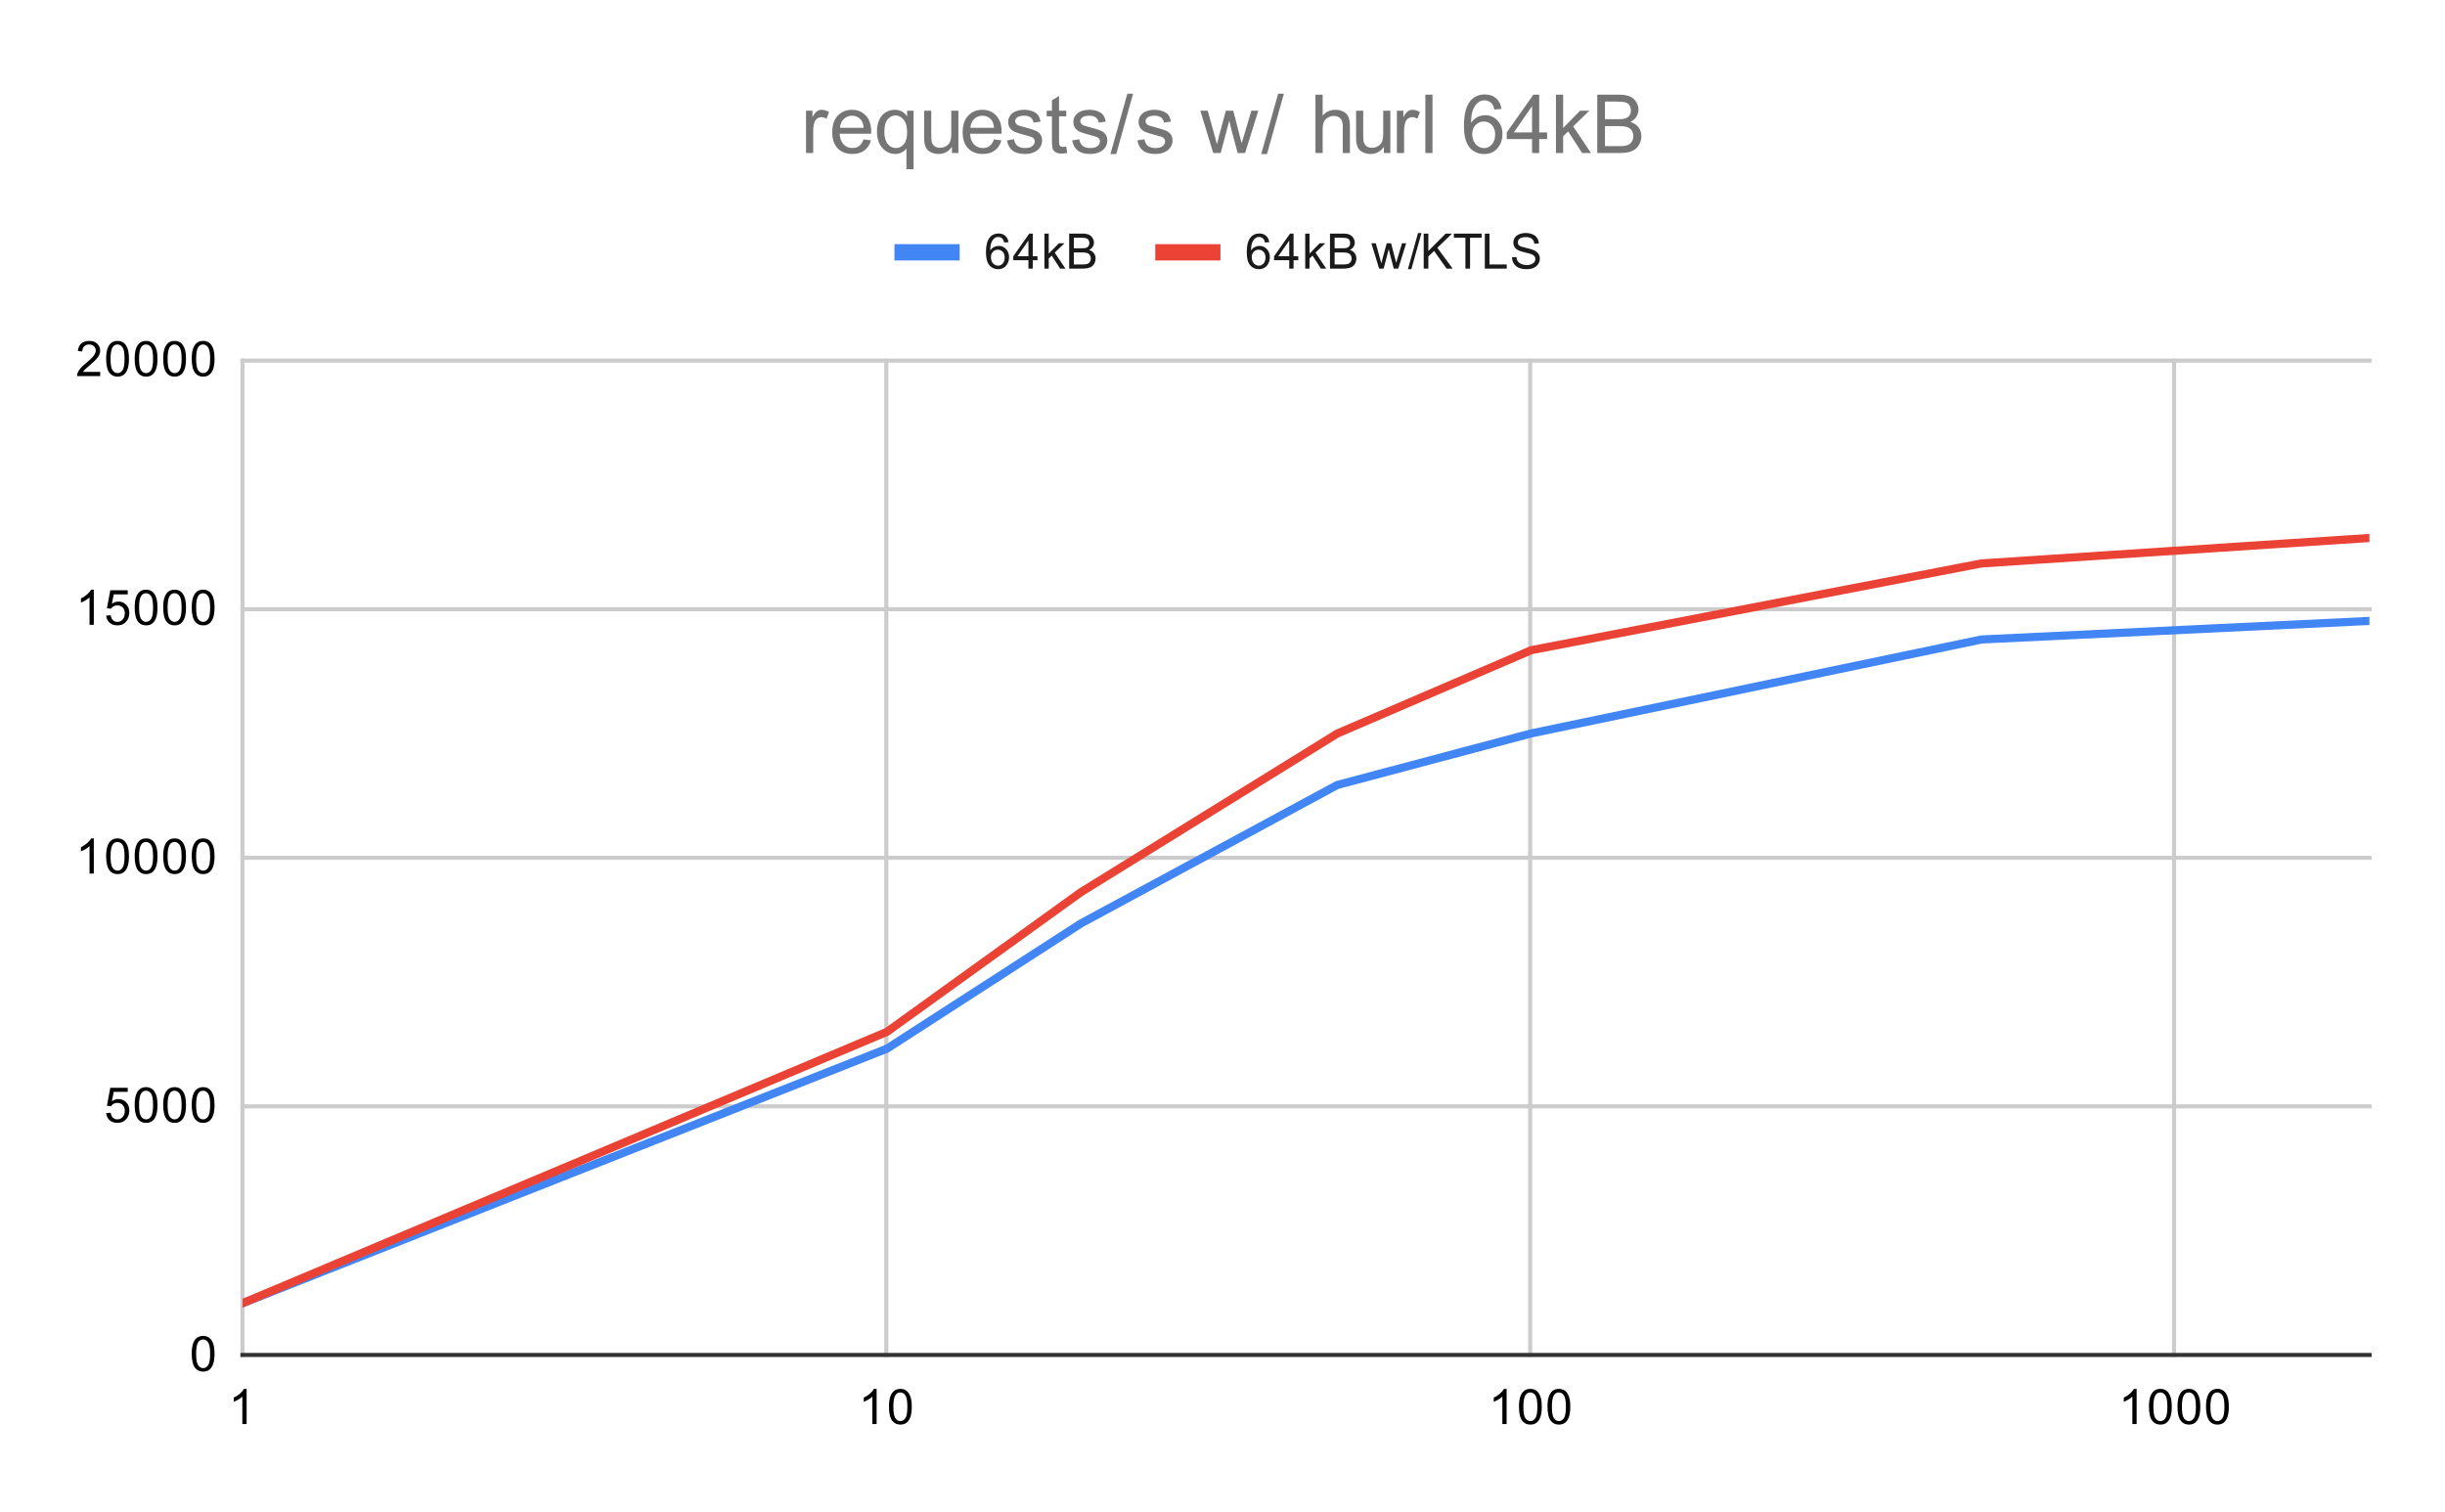 <svg version="1.1" viewBox="0.0 0.0 600.0 371.0" fill="none" stroke="none" stroke-linecap="square" stroke-miterlimit="10" width="600" height="371" xmlns:xlink="http://www.w3.org/1999/xlink" xmlns="http://www.w3.org/2000/svg"><path fill="#ffffff" d="M0 0L600.0 0L600.0 371.0L0 371.0L0 0Z" fill-rule="nonzero"/><path stroke="#cccccc" stroke-width="1.0" stroke-linecap="butt" d="M59.5 88.5L59.5 332.5" fill-rule="nonzero"/><path stroke="#cccccc" stroke-width="1.0" stroke-linecap="butt" d="M217.5 88.5L217.5 332.5" fill-rule="nonzero"/><path stroke="#cccccc" stroke-width="1.0" stroke-linecap="butt" d="M375.5 88.5L375.5 332.5" fill-rule="nonzero"/><path stroke="#cccccc" stroke-width="1.0" stroke-linecap="butt" d="M533.5 88.5L533.5 332.5" fill-rule="nonzero"/><path stroke="#333333" stroke-width="1.0" stroke-linecap="butt" d="M59.5 332.5L581.5 332.5" fill-rule="nonzero"/><path stroke="#cccccc" stroke-width="1.0" stroke-linecap="butt" d="M59.5 271.5L581.5 271.5" fill-rule="nonzero"/><path stroke="#cccccc" stroke-width="1.0" stroke-linecap="butt" d="M59.5 210.5L581.5 210.5" fill-rule="nonzero"/><path stroke="#cccccc" stroke-width="1.0" stroke-linecap="butt" d="M59.5 149.5L581.5 149.5" fill-rule="nonzero"/><path stroke="#cccccc" stroke-width="1.0" stroke-linecap="butt" d="M59.5 88.5L581.5 88.5" fill-rule="nonzero"/><clipPath id="id_0"><path d="M59.55 88.283L581.45 88.283L581.45 332.45L59.55 332.45L59.55 88.283Z" clip-rule="nonzero"/></clipPath><path stroke="#4285f4" stroke-width="2.0" stroke-linecap="butt" clip-path="url(#id_0)" d="M59.55 319.796L217.652 257.346L265.246 226.622L328.161 192.635L375.754 179.98L486.263 156.925L581.45 152.373" fill-rule="nonzero"/><path stroke="#ea4335" stroke-width="2.0" stroke-linecap="butt" clip-path="url(#id_0)" d="M59.55 319.788L217.652 253.208L265.246 218.949L328.161 180.008L375.754 159.554L486.263 138.261L581.45 132.018" fill-rule="nonzero"/><path fill="#000000" fill-opacity="0.0" clip-path="url(#id_0)" d="M62.55 319.796C62.55 321.453 61.207 322.796 59.55 322.796C57.893 322.796 56.55 321.453 56.55 319.796C56.55 318.139 57.893 316.796 59.55 316.796C61.207 316.796 62.55 318.139 62.55 319.796Z" fill-rule="nonzero"/><path fill="#000000" fill-opacity="0.0" clip-path="url(#id_0)" d="M220.652 257.346C220.652 259.003 219.309 260.346 217.652 260.346C215.995 260.346 214.652 259.003 214.652 257.346C214.652 255.689 215.995 254.346 217.652 254.346C219.309 254.346 220.652 255.689 220.652 257.346Z" fill-rule="nonzero"/><path fill="#000000" fill-opacity="0.0" clip-path="url(#id_0)" d="M268.246 226.622C268.246 228.279 266.903 229.622 265.246 229.622C263.589 229.622 262.246 228.279 262.246 226.622C262.246 224.965 263.589 223.622 265.246 223.622C266.903 223.622 268.246 224.965 268.246 226.622Z" fill-rule="nonzero"/><path fill="#000000" fill-opacity="0.0" clip-path="url(#id_0)" d="M331.161 192.635C331.161 194.291 329.818 195.635 328.161 195.635C326.504 195.635 325.161 194.291 325.161 192.635C325.161 190.978 326.504 189.635 328.161 189.635C329.818 189.635 331.161 190.978 331.161 192.635Z" fill-rule="nonzero"/><path fill="#000000" fill-opacity="0.0" clip-path="url(#id_0)" d="M378.754 179.98C378.754 181.636 377.411 182.98 375.754 182.98C374.097 182.98 372.754 181.636 372.754 179.98C372.754 178.323 374.097 176.98 375.754 176.98C377.411 176.98 378.754 178.323 378.754 179.98Z" fill-rule="nonzero"/><path fill="#000000" fill-opacity="0.0" clip-path="url(#id_0)" d="M489.263 156.925C489.263 158.582 487.92 159.925 486.263 159.925C484.606 159.925 483.263 158.582 483.263 156.925C483.263 155.268 484.606 153.925 486.263 153.925C487.92 153.925 489.263 155.268 489.263 156.925Z" fill-rule="nonzero"/><path fill="#000000" fill-opacity="0.0" clip-path="url(#id_0)" d="M584.45 152.373C584.45 154.029 583.107 155.373 581.45 155.373C579.793 155.373 578.45 154.029 578.45 152.373C578.45 150.716 579.793 149.373 581.45 149.373C583.107 149.373 584.45 150.716 584.45 152.373Z" fill-rule="nonzero"/><path fill="#000000" fill-opacity="0.0" clip-path="url(#id_0)" d="M62.55 319.788C62.55 321.445 61.207 322.788 59.55 322.788C57.893 322.788 56.55 321.445 56.55 319.788C56.55 318.131 57.893 316.788 59.55 316.788C61.207 316.788 62.55 318.131 62.55 319.788Z" fill-rule="nonzero"/><path fill="#000000" fill-opacity="0.0" clip-path="url(#id_0)" d="M220.652 253.208C220.652 254.864 219.309 256.208 217.652 256.208C215.995 256.208 214.652 254.864 214.652 253.208C214.652 251.551 215.995 250.208 217.652 250.208C219.309 250.208 220.652 251.551 220.652 253.208Z" fill-rule="nonzero"/><path fill="#000000" fill-opacity="0.0" clip-path="url(#id_0)" d="M268.246 218.949C268.246 220.606 266.903 221.949 265.246 221.949C263.589 221.949 262.246 220.606 262.246 218.949C262.246 217.292 263.589 215.949 265.246 215.949C266.903 215.949 268.246 217.292 268.246 218.949Z" fill-rule="nonzero"/><path fill="#000000" fill-opacity="0.0" clip-path="url(#id_0)" d="M331.161 180.008C331.161 181.664 329.818 183.008 328.161 183.008C326.504 183.008 325.161 181.664 325.161 180.008C325.161 178.351 326.504 177.008 328.161 177.008C329.818 177.008 331.161 178.351 331.161 180.008Z" fill-rule="nonzero"/><path fill="#000000" fill-opacity="0.0" clip-path="url(#id_0)" d="M378.754 159.554C378.754 161.21 377.411 162.554 375.754 162.554C374.097 162.554 372.754 161.21 372.754 159.554C372.754 157.897 374.097 156.554 375.754 156.554C377.411 156.554 378.754 157.897 378.754 159.554Z" fill-rule="nonzero"/><path fill="#000000" fill-opacity="0.0" clip-path="url(#id_0)" d="M489.263 138.261C489.263 139.918 487.92 141.261 486.263 141.261C484.606 141.261 483.263 139.918 483.263 138.261C483.263 136.605 484.606 135.261 486.263 135.261C487.92 135.261 489.263 136.605 489.263 138.261Z" fill-rule="nonzero"/><path fill="#000000" fill-opacity="0.0" clip-path="url(#id_0)" d="M584.45 132.018C584.45 133.674 583.107 135.018 581.45 135.018C579.793 135.018 578.45 133.674 578.45 132.018C578.45 130.361 579.793 129.018 581.45 129.018C583.107 129.018 584.45 130.361 584.45 132.018Z" fill-rule="nonzero"/><path fill="#000000" d="M47.05 332.216Q47.05 330.684 47.362 329.762Q47.675 328.825 48.284 328.325Q48.909 327.825 49.847 327.825Q50.534 327.825 51.05 328.106Q51.581 328.387 51.925 328.919Q52.269 329.434 52.456 330.184Q52.644 330.934 52.644 332.216Q52.644 333.731 52.331 334.653Q52.034 335.575 51.409 336.091Q50.8 336.591 49.847 336.591Q48.612 336.591 47.894 335.7Q47.05 334.637 47.05 332.216ZM48.128 332.216Q48.128 334.325 48.628 335.028Q49.128 335.731 49.847 335.731Q50.581 335.731 51.066 335.028Q51.566 334.325 51.566 332.216Q51.566 330.091 51.066 329.403Q50.581 328.7 49.831 328.7Q49.112 328.7 48.675 329.309Q48.128 330.091 48.128 332.216Z" fill-rule="nonzero"/><path fill="#000000" d="M26.05 273.158L27.159 273.065Q27.284 273.877 27.722 274.283Q28.175 274.69 28.816 274.69Q29.566 274.69 30.097 274.111Q30.628 273.533 30.628 272.596Q30.628 271.69 30.113 271.174Q29.613 270.643 28.784 270.643Q28.284 270.643 27.863 270.877Q27.456 271.111 27.222 271.471L26.238 271.346L27.066 266.94L31.347 266.94L31.347 267.94L27.909 267.94L27.456 270.252Q28.222 269.705 29.066 269.705Q30.191 269.705 30.956 270.486Q31.738 271.268 31.738 272.502Q31.738 273.658 31.066 274.518Q30.238 275.549 28.816 275.549Q27.644 275.549 26.894 274.893Q26.159 274.236 26.05 273.158ZM33.05 271.174Q33.05 269.643 33.362 268.721Q33.675 267.783 34.284 267.283Q34.909 266.783 35.847 266.783Q36.534 266.783 37.05 267.065Q37.581 267.346 37.925 267.877Q38.269 268.393 38.456 269.143Q38.644 269.893 38.644 271.174Q38.644 272.69 38.331 273.611Q38.034 274.533 37.409 275.049Q36.8 275.549 35.847 275.549Q34.612 275.549 33.894 274.658Q33.05 273.596 33.05 271.174ZM34.128 271.174Q34.128 273.283 34.628 273.986Q35.128 274.69 35.847 274.69Q36.581 274.69 37.066 273.986Q37.566 273.283 37.566 271.174Q37.566 269.049 37.066 268.361Q36.581 267.658 35.831 267.658Q35.112 267.658 34.675 268.268Q34.128 269.049 34.128 271.174ZM40.05 271.174Q40.05 269.643 40.362 268.721Q40.675 267.783 41.284 267.283Q41.909 266.783 42.847 266.783Q43.534 266.783 44.05 267.065Q44.581 267.346 44.925 267.877Q45.269 268.393 45.456 269.143Q45.644 269.893 45.644 271.174Q45.644 272.69 45.331 273.611Q45.034 274.533 44.409 275.049Q43.8 275.549 42.847 275.549Q41.612 275.549 40.894 274.658Q40.05 273.596 40.05 271.174ZM41.128 271.174Q41.128 273.283 41.628 273.986Q42.128 274.69 42.847 274.69Q43.581 274.69 44.066 273.986Q44.566 273.283 44.566 271.174Q44.566 269.049 44.066 268.361Q43.581 267.658 42.831 267.658Q42.112 267.658 41.675 268.268Q41.128 269.049 41.128 271.174ZM47.05 271.174Q47.05 269.643 47.362 268.721Q47.675 267.783 48.284 267.283Q48.909 266.783 49.847 266.783Q50.534 266.783 51.05 267.065Q51.581 267.346 51.925 267.877Q52.269 268.393 52.456 269.143Q52.644 269.893 52.644 271.174Q52.644 272.69 52.331 273.611Q52.034 274.533 51.409 275.049Q50.8 275.549 49.847 275.549Q48.612 275.549 47.894 274.658Q47.05 273.596 47.05 271.174ZM48.128 271.174Q48.128 273.283 48.628 273.986Q49.128 274.69 49.847 274.69Q50.581 274.69 51.066 273.986Q51.566 273.283 51.566 271.174Q51.566 269.049 51.066 268.361Q50.581 267.658 49.831 267.658Q49.112 267.658 48.675 268.268Q48.128 269.049 48.128 271.174Z" fill-rule="nonzero"/><path fill="#000000" d="M23.019 214.367L21.972 214.367L21.972 207.648Q21.581 208.007 20.956 208.382Q20.347 208.742 19.863 208.914L19.863 207.898Q20.738 207.476 21.394 206.898Q22.066 206.304 22.347 205.742L23.019 205.742L23.019 214.367ZM26.05 210.132Q26.05 208.601 26.363 207.679Q26.675 206.742 27.284 206.242Q27.909 205.742 28.847 205.742Q29.534 205.742 30.05 206.023Q30.581 206.304 30.925 206.835Q31.269 207.351 31.456 208.101Q31.644 208.851 31.644 210.132Q31.644 211.648 31.331 212.57Q31.034 213.492 30.409 214.007Q29.8 214.507 28.847 214.507Q27.613 214.507 26.894 213.617Q26.05 212.554 26.05 210.132ZM27.128 210.132Q27.128 212.242 27.628 212.945Q28.128 213.648 28.847 213.648Q29.581 213.648 30.066 212.945Q30.566 212.242 30.566 210.132Q30.566 208.007 30.066 207.32Q29.581 206.617 28.831 206.617Q28.113 206.617 27.675 207.226Q27.128 208.007 27.128 210.132ZM33.05 210.132Q33.05 208.601 33.362 207.679Q33.675 206.742 34.284 206.242Q34.909 205.742 35.847 205.742Q36.534 205.742 37.05 206.023Q37.581 206.304 37.925 206.835Q38.269 207.351 38.456 208.101Q38.644 208.851 38.644 210.132Q38.644 211.648 38.331 212.57Q38.034 213.492 37.409 214.007Q36.8 214.507 35.847 214.507Q34.612 214.507 33.894 213.617Q33.05 212.554 33.05 210.132ZM34.128 210.132Q34.128 212.242 34.628 212.945Q35.128 213.648 35.847 213.648Q36.581 213.648 37.066 212.945Q37.566 212.242 37.566 210.132Q37.566 208.007 37.066 207.32Q36.581 206.617 35.831 206.617Q35.112 206.617 34.675 207.226Q34.128 208.007 34.128 210.132ZM40.05 210.132Q40.05 208.601 40.362 207.679Q40.675 206.742 41.284 206.242Q41.909 205.742 42.847 205.742Q43.534 205.742 44.05 206.023Q44.581 206.304 44.925 206.835Q45.269 207.351 45.456 208.101Q45.644 208.851 45.644 210.132Q45.644 211.648 45.331 212.57Q45.034 213.492 44.409 214.007Q43.8 214.507 42.847 214.507Q41.612 214.507 40.894 213.617Q40.05 212.554 40.05 210.132ZM41.128 210.132Q41.128 212.242 41.628 212.945Q42.128 213.648 42.847 213.648Q43.581 213.648 44.066 212.945Q44.566 212.242 44.566 210.132Q44.566 208.007 44.066 207.32Q43.581 206.617 42.831 206.617Q42.112 206.617 41.675 207.226Q41.128 208.007 41.128 210.132ZM47.05 210.132Q47.05 208.601 47.362 207.679Q47.675 206.742 48.284 206.242Q48.909 205.742 49.847 205.742Q50.534 205.742 51.05 206.023Q51.581 206.304 51.925 206.835Q52.269 207.351 52.456 208.101Q52.644 208.851 52.644 210.132Q52.644 211.648 52.331 212.57Q52.034 213.492 51.409 214.007Q50.8 214.507 49.847 214.507Q48.612 214.507 47.894 213.617Q47.05 212.554 47.05 210.132ZM48.128 210.132Q48.128 212.242 48.628 212.945Q49.128 213.648 49.847 213.648Q50.581 213.648 51.066 212.945Q51.566 212.242 51.566 210.132Q51.566 208.007 51.066 207.32Q50.581 206.617 49.831 206.617Q49.112 206.617 48.675 207.226Q48.128 208.007 48.128 210.132Z" fill-rule="nonzero"/><path fill="#000000" d="M23.019 153.325L21.972 153.325L21.972 146.606Q21.581 146.966 20.956 147.341Q20.347 147.7 19.863 147.872L19.863 146.856Q20.738 146.434 21.394 145.856Q22.066 145.262 22.347 144.7L23.019 144.7L23.019 153.325ZM26.05 151.075L27.159 150.981Q27.284 151.794 27.722 152.2Q28.175 152.606 28.816 152.606Q29.566 152.606 30.097 152.028Q30.628 151.45 30.628 150.512Q30.628 149.606 30.113 149.091Q29.613 148.559 28.784 148.559Q28.284 148.559 27.863 148.794Q27.456 149.028 27.222 149.387L26.238 149.262L27.066 144.856L31.347 144.856L31.347 145.856L27.909 145.856L27.456 148.169Q28.222 147.622 29.066 147.622Q30.191 147.622 30.956 148.403Q31.738 149.184 31.738 150.419Q31.738 151.575 31.066 152.434Q30.238 153.466 28.816 153.466Q27.644 153.466 26.894 152.809Q26.159 152.153 26.05 151.075ZM33.05 149.091Q33.05 147.559 33.362 146.637Q33.675 145.7 34.284 145.2Q34.909 144.7 35.847 144.7Q36.534 144.7 37.05 144.981Q37.581 145.262 37.925 145.794Q38.269 146.309 38.456 147.059Q38.644 147.809 38.644 149.091Q38.644 150.606 38.331 151.528Q38.034 152.45 37.409 152.966Q36.8 153.466 35.847 153.466Q34.612 153.466 33.894 152.575Q33.05 151.512 33.05 149.091ZM34.128 149.091Q34.128 151.2 34.628 151.903Q35.128 152.606 35.847 152.606Q36.581 152.606 37.066 151.903Q37.566 151.2 37.566 149.091Q37.566 146.966 37.066 146.278Q36.581 145.575 35.831 145.575Q35.112 145.575 34.675 146.184Q34.128 146.966 34.128 149.091ZM40.05 149.091Q40.05 147.559 40.362 146.637Q40.675 145.7 41.284 145.2Q41.909 144.7 42.847 144.7Q43.534 144.7 44.05 144.981Q44.581 145.262 44.925 145.794Q45.269 146.309 45.456 147.059Q45.644 147.809 45.644 149.091Q45.644 150.606 45.331 151.528Q45.034 152.45 44.409 152.966Q43.8 153.466 42.847 153.466Q41.612 153.466 40.894 152.575Q40.05 151.512 40.05 149.091ZM41.128 149.091Q41.128 151.2 41.628 151.903Q42.128 152.606 42.847 152.606Q43.581 152.606 44.066 151.903Q44.566 151.2 44.566 149.091Q44.566 146.966 44.066 146.278Q43.581 145.575 42.831 145.575Q42.112 145.575 41.675 146.184Q41.128 146.966 41.128 149.091ZM47.05 149.091Q47.05 147.559 47.362 146.637Q47.675 145.7 48.284 145.2Q48.909 144.7 49.847 144.7Q50.534 144.7 51.05 144.981Q51.581 145.262 51.925 145.794Q52.269 146.309 52.456 147.059Q52.644 147.809 52.644 149.091Q52.644 150.606 52.331 151.528Q52.034 152.45 51.409 152.966Q50.8 153.466 49.847 153.466Q48.612 153.466 47.894 152.575Q47.05 151.512 47.05 149.091ZM48.128 149.091Q48.128 151.2 48.628 151.903Q49.128 152.606 49.847 152.606Q50.581 152.606 51.066 151.903Q51.566 151.2 51.566 149.091Q51.566 146.966 51.066 146.278Q50.581 145.575 49.831 145.575Q49.112 145.575 48.675 146.184Q48.128 146.966 48.128 149.091Z" fill-rule="nonzero"/><path fill="#000000" d="M24.597 91.268L24.597 92.283L18.909 92.283Q18.909 91.908 19.034 91.549Q19.253 90.971 19.722 90.408Q20.206 89.846 21.113 89.111Q22.519 87.955 23.003 87.283Q23.503 86.611 23.503 86.018Q23.503 85.393 23.05 84.971Q22.597 84.533 21.878 84.533Q21.113 84.533 20.659 84.986Q20.206 85.44 20.191 86.252L19.113 86.143Q19.222 84.924 19.941 84.299Q20.675 83.658 21.909 83.658Q23.144 83.658 23.863 84.346Q24.581 85.033 24.581 86.049Q24.581 86.565 24.363 87.065Q24.159 87.549 23.659 88.111Q23.175 88.658 22.05 89.611Q21.097 90.408 20.816 90.705Q20.55 90.986 20.378 91.268L24.597 91.268ZM26.05 88.049Q26.05 86.518 26.363 85.596Q26.675 84.658 27.284 84.158Q27.909 83.658 28.847 83.658Q29.534 83.658 30.05 83.94Q30.581 84.221 30.925 84.752Q31.269 85.268 31.456 86.018Q31.644 86.768 31.644 88.049Q31.644 89.565 31.331 90.486Q31.034 91.408 30.409 91.924Q29.8 92.424 28.847 92.424Q27.613 92.424 26.894 91.533Q26.05 90.471 26.05 88.049ZM27.128 88.049Q27.128 90.158 27.628 90.861Q28.128 91.565 28.847 91.565Q29.581 91.565 30.066 90.861Q30.566 90.158 30.566 88.049Q30.566 85.924 30.066 85.236Q29.581 84.533 28.831 84.533Q28.113 84.533 27.675 85.143Q27.128 85.924 27.128 88.049ZM33.05 88.049Q33.05 86.518 33.362 85.596Q33.675 84.658 34.284 84.158Q34.909 83.658 35.847 83.658Q36.534 83.658 37.05 83.94Q37.581 84.221 37.925 84.752Q38.269 85.268 38.456 86.018Q38.644 86.768 38.644 88.049Q38.644 89.565 38.331 90.486Q38.034 91.408 37.409 91.924Q36.8 92.424 35.847 92.424Q34.612 92.424 33.894 91.533Q33.05 90.471 33.05 88.049ZM34.128 88.049Q34.128 90.158 34.628 90.861Q35.128 91.565 35.847 91.565Q36.581 91.565 37.066 90.861Q37.566 90.158 37.566 88.049Q37.566 85.924 37.066 85.236Q36.581 84.533 35.831 84.533Q35.112 84.533 34.675 85.143Q34.128 85.924 34.128 88.049ZM40.05 88.049Q40.05 86.518 40.362 85.596Q40.675 84.658 41.284 84.158Q41.909 83.658 42.847 83.658Q43.534 83.658 44.05 83.94Q44.581 84.221 44.925 84.752Q45.269 85.268 45.456 86.018Q45.644 86.768 45.644 88.049Q45.644 89.565 45.331 90.486Q45.034 91.408 44.409 91.924Q43.8 92.424 42.847 92.424Q41.612 92.424 40.894 91.533Q40.05 90.471 40.05 88.049ZM41.128 88.049Q41.128 90.158 41.628 90.861Q42.128 91.565 42.847 91.565Q43.581 91.565 44.066 90.861Q44.566 90.158 44.566 88.049Q44.566 85.924 44.066 85.236Q43.581 84.533 42.831 84.533Q42.112 84.533 41.675 85.143Q41.128 85.924 41.128 88.049ZM47.05 88.049Q47.05 86.518 47.362 85.596Q47.675 84.658 48.284 84.158Q48.909 83.658 49.847 83.658Q50.534 83.658 51.05 83.94Q51.581 84.221 51.925 84.752Q52.269 85.268 52.456 86.018Q52.644 86.768 52.644 88.049Q52.644 89.565 52.331 90.486Q52.034 91.408 51.409 91.924Q50.8 92.424 49.847 92.424Q48.612 92.424 47.894 91.533Q47.05 90.471 47.05 88.049ZM48.128 88.049Q48.128 90.158 48.628 90.861Q49.128 91.565 49.847 91.565Q50.581 91.565 51.066 90.861Q51.566 90.158 51.566 88.049Q51.566 85.924 51.066 85.236Q50.581 84.533 49.831 84.533Q49.112 84.533 48.675 85.143Q48.128 85.924 48.128 88.049Z" fill-rule="nonzero"/><path fill="#000000" d="M60.519 349.45L59.472 349.45L59.472 342.731Q59.081 343.091 58.456 343.466Q57.847 343.825 57.362 343.997L57.362 342.981Q58.237 342.559 58.894 341.981Q59.566 341.387 59.847 340.825L60.519 340.825L60.519 349.45Z" fill-rule="nonzero"/><path fill="#000000" d="M215.121 349.45L214.074 349.45L214.074 342.731Q213.683 343.091 213.058 343.466Q212.449 343.825 211.965 343.997L211.965 342.981Q212.84 342.559 213.496 341.981Q214.168 341.387 214.449 340.825L215.121 340.825L215.121 349.45ZM218.152 345.216Q218.152 343.684 218.465 342.762Q218.777 341.825 219.387 341.325Q220.012 340.825 220.949 340.825Q221.637 340.825 222.152 341.106Q222.683 341.387 223.027 341.919Q223.371 342.434 223.558 343.184Q223.746 343.934 223.746 345.216Q223.746 346.731 223.433 347.653Q223.137 348.575 222.512 349.091Q221.902 349.591 220.949 349.591Q219.715 349.591 218.996 348.7Q218.152 347.637 218.152 345.216ZM219.23 345.216Q219.23 347.325 219.73 348.028Q220.23 348.731 220.949 348.731Q221.683 348.731 222.168 348.028Q222.668 347.325 222.668 345.216Q222.668 343.091 222.168 342.403Q221.683 341.7 220.933 341.7Q220.215 341.7 219.777 342.309Q219.23 343.091 219.23 345.216Z" fill-rule="nonzero"/><path fill="#000000" d="M369.723 349.45L368.676 349.45L368.676 342.731Q368.286 343.091 367.661 343.466Q367.051 343.825 366.567 343.997L366.567 342.981Q367.442 342.559 368.098 341.981Q368.77 341.387 369.051 340.825L369.723 340.825L369.723 349.45ZM372.754 345.216Q372.754 343.684 373.067 342.762Q373.379 341.825 373.989 341.325Q374.614 340.825 375.551 340.825Q376.239 340.825 376.754 341.106Q377.286 341.387 377.629 341.919Q377.973 342.434 378.161 343.184Q378.348 343.934 378.348 345.216Q378.348 346.731 378.036 347.653Q377.739 348.575 377.114 349.091Q376.504 349.591 375.551 349.591Q374.317 349.591 373.598 348.7Q372.754 347.637 372.754 345.216ZM373.832 345.216Q373.832 347.325 374.332 348.028Q374.832 348.731 375.551 348.731Q376.286 348.731 376.77 348.028Q377.27 347.325 377.27 345.216Q377.27 343.091 376.77 342.403Q376.286 341.7 375.536 341.7Q374.817 341.7 374.379 342.309Q373.832 343.091 373.832 345.216ZM379.754 345.216Q379.754 343.684 380.067 342.762Q380.379 341.825 380.989 341.325Q381.614 340.825 382.551 340.825Q383.239 340.825 383.754 341.106Q384.286 341.387 384.629 341.919Q384.973 342.434 385.161 343.184Q385.348 343.934 385.348 345.216Q385.348 346.731 385.036 347.653Q384.739 348.575 384.114 349.091Q383.504 349.591 382.551 349.591Q381.317 349.591 380.598 348.7Q379.754 347.637 379.754 345.216ZM380.832 345.216Q380.832 347.325 381.332 348.028Q381.832 348.731 382.551 348.731Q383.286 348.731 383.77 348.028Q384.27 347.325 384.27 345.216Q384.27 343.091 383.77 342.403Q383.286 341.7 382.536 341.7Q381.817 341.7 381.379 342.309Q380.832 343.091 380.832 345.216Z" fill-rule="nonzero"/><path fill="#000000" d="M524.325 349.45L523.278 349.45L523.278 342.731Q522.888 343.091 522.263 343.466Q521.653 343.825 521.169 343.997L521.169 342.981Q522.044 342.559 522.7 341.981Q523.372 341.387 523.653 340.825L524.325 340.825L524.325 349.45ZM527.356 345.216Q527.356 343.684 527.669 342.762Q527.981 341.825 528.591 341.325Q529.216 340.825 530.153 340.825Q530.841 340.825 531.356 341.106Q531.888 341.387 532.231 341.919Q532.575 342.434 532.763 343.184Q532.95 343.934 532.95 345.216Q532.95 346.731 532.638 347.653Q532.341 348.575 531.716 349.091Q531.106 349.591 530.153 349.591Q528.919 349.591 528.2 348.7Q527.356 347.637 527.356 345.216ZM528.435 345.216Q528.435 347.325 528.935 348.028Q529.435 348.731 530.153 348.731Q530.888 348.731 531.372 348.028Q531.872 347.325 531.872 345.216Q531.872 343.091 531.372 342.403Q530.888 341.7 530.138 341.7Q529.419 341.7 528.981 342.309Q528.435 343.091 528.435 345.216ZM534.356 345.216Q534.356 343.684 534.669 342.762Q534.981 341.825 535.591 341.325Q536.216 340.825 537.153 340.825Q537.841 340.825 538.356 341.106Q538.888 341.387 539.231 341.919Q539.575 342.434 539.763 343.184Q539.95 343.934 539.95 345.216Q539.95 346.731 539.638 347.653Q539.341 348.575 538.716 349.091Q538.106 349.591 537.153 349.591Q535.919 349.591 535.2 348.7Q534.356 347.637 534.356 345.216ZM535.435 345.216Q535.435 347.325 535.935 348.028Q536.435 348.731 537.153 348.731Q537.888 348.731 538.372 348.028Q538.872 347.325 538.872 345.216Q538.872 343.091 538.372 342.403Q537.888 341.7 537.138 341.7Q536.419 341.7 535.981 342.309Q535.435 343.091 535.435 345.216ZM541.356 345.216Q541.356 343.684 541.669 342.762Q541.981 341.825 542.591 341.325Q543.216 340.825 544.153 340.825Q544.841 340.825 545.356 341.106Q545.888 341.387 546.231 341.919Q546.575 342.434 546.763 343.184Q546.95 343.934 546.95 345.216Q546.95 346.731 546.638 347.653Q546.341 348.575 545.716 349.091Q545.106 349.591 544.153 349.591Q542.919 349.591 542.2 348.7Q541.356 347.637 541.356 345.216ZM542.435 345.216Q542.435 347.325 542.935 348.028Q543.435 348.731 544.153 348.731Q544.888 348.731 545.372 348.028Q545.872 347.325 545.872 345.216Q545.872 343.091 545.372 342.403Q544.888 341.7 544.138 341.7Q543.419 341.7 542.981 342.309Q542.435 343.091 542.435 345.216Z" fill-rule="nonzero"/><path stroke="#4285f4" stroke-width="4.0" stroke-linecap="butt" d="M221.5 61.917L233.5 61.917" fill-rule="nonzero"/><path fill="#1a1a1a" d="M247.469 59.432L246.422 59.51Q246.281 58.885 246.031 58.604Q245.594 58.151 244.969 58.151Q244.469 58.151 244.078 58.432Q243.594 58.807 243.297 59.51Q243.016 60.198 243.0 61.479Q243.375 60.901 243.922 60.62Q244.484 60.339 245.094 60.339Q246.141 60.339 246.875 61.12Q247.625 61.901 247.625 63.12Q247.625 63.932 247.266 64.635Q246.922 65.323 246.312 65.698Q245.703 66.057 244.938 66.057Q243.609 66.057 242.781 65.089Q241.953 64.12 241.953 61.901Q241.953 59.401 242.875 58.276Q243.672 57.292 245.031 57.292Q246.047 57.292 246.688 57.87Q247.344 58.432 247.469 59.432ZM243.172 63.135Q243.172 63.682 243.391 64.182Q243.625 64.667 244.031 64.932Q244.453 65.198 244.922 65.198Q245.578 65.198 246.062 64.667Q246.547 64.12 246.547 63.198Q246.547 62.307 246.062 61.792Q245.594 61.276 244.875 61.276Q244.156 61.276 243.656 61.792Q243.172 62.307 243.172 63.135ZM252.375 65.917L252.375 63.854L248.656 63.854L248.656 62.885L252.578 57.323L253.438 57.323L253.438 62.885L254.594 62.885L254.594 63.854L253.438 63.854L253.438 65.917L252.375 65.917ZM252.375 62.885L252.375 59.026L249.688 62.885L252.375 62.885ZM256.297 65.917L256.297 57.323L257.359 57.323L257.359 62.229L259.844 59.698L261.219 59.698L258.828 61.995L261.453 65.917L260.156 65.917L258.094 62.729L257.359 63.448L257.359 65.917L256.297 65.917ZM262.375 65.917L262.375 57.323L265.609 57.323Q266.594 57.323 267.188 57.589Q267.781 57.854 268.109 58.401Q268.453 58.932 268.453 59.526Q268.453 60.073 268.156 60.557Q267.859 61.042 267.25 61.339Q268.031 61.573 268.438 62.135Q268.859 62.682 268.859 63.432Q268.859 64.026 268.609 64.557Q268.359 65.073 267.984 65.354Q267.609 65.635 267.031 65.776Q266.469 65.917 265.656 65.917L262.375 65.917ZM263.516 60.932L265.375 60.932Q266.125 60.932 266.453 60.839Q266.891 60.714 267.109 60.417Q267.328 60.104 267.328 59.651Q267.328 59.229 267.125 58.901Q266.922 58.573 266.531 58.464Q266.156 58.339 265.234 58.339L263.516 58.339L263.516 60.932ZM263.516 64.901L265.656 64.901Q266.203 64.901 266.422 64.854Q266.828 64.792 267.078 64.635Q267.344 64.464 267.516 64.151Q267.688 63.839 267.688 63.432Q267.688 62.948 267.438 62.589Q267.203 62.229 266.766 62.089Q266.328 61.948 265.5 61.948L263.516 61.948L263.516 64.901Z" fill-rule="nonzero"/><path stroke="#ea4335" stroke-width="4.0" stroke-linecap="butt" d="M285.5 61.917L297.5 61.917" fill-rule="nonzero"/><path fill="#1a1a1a" d="M311.469 59.432L310.422 59.51Q310.281 58.885 310.031 58.604Q309.594 58.151 308.969 58.151Q308.469 58.151 308.078 58.432Q307.594 58.807 307.297 59.51Q307.016 60.198 307.0 61.479Q307.375 60.901 307.922 60.62Q308.484 60.339 309.094 60.339Q310.141 60.339 310.875 61.12Q311.625 61.901 311.625 63.12Q311.625 63.932 311.266 64.635Q310.922 65.323 310.312 65.698Q309.703 66.057 308.938 66.057Q307.609 66.057 306.781 65.089Q305.953 64.12 305.953 61.901Q305.953 59.401 306.875 58.276Q307.672 57.292 309.031 57.292Q310.047 57.292 310.688 57.87Q311.344 58.432 311.469 59.432ZM307.172 63.135Q307.172 63.682 307.391 64.182Q307.625 64.667 308.031 64.932Q308.453 65.198 308.922 65.198Q309.578 65.198 310.062 64.667Q310.547 64.12 310.547 63.198Q310.547 62.307 310.062 61.792Q309.594 61.276 308.875 61.276Q308.156 61.276 307.656 61.792Q307.172 62.307 307.172 63.135ZM316.375 65.917L316.375 63.854L312.656 63.854L312.656 62.885L316.578 57.323L317.438 57.323L317.438 62.885L318.594 62.885L318.594 63.854L317.438 63.854L317.438 65.917L316.375 65.917ZM316.375 62.885L316.375 59.026L313.688 62.885L316.375 62.885ZM320.297 65.917L320.297 57.323L321.359 57.323L321.359 62.229L323.844 59.698L325.219 59.698L322.828 61.995L325.453 65.917L324.156 65.917L322.094 62.729L321.359 63.448L321.359 65.917L320.297 65.917ZM326.375 65.917L326.375 57.323L329.609 57.323Q330.594 57.323 331.188 57.589Q331.781 57.854 332.109 58.401Q332.453 58.932 332.453 59.526Q332.453 60.073 332.156 60.557Q331.859 61.042 331.25 61.339Q332.031 61.573 332.438 62.135Q332.859 62.682 332.859 63.432Q332.859 64.026 332.609 64.557Q332.359 65.073 331.984 65.354Q331.609 65.635 331.031 65.776Q330.469 65.917 329.656 65.917L326.375 65.917ZM327.516 60.932L329.375 60.932Q330.125 60.932 330.453 60.839Q330.891 60.714 331.109 60.417Q331.328 60.104 331.328 59.651Q331.328 59.229 331.125 58.901Q330.922 58.573 330.531 58.464Q330.156 58.339 329.234 58.339L327.516 58.339L327.516 60.932ZM327.516 64.901L329.656 64.901Q330.203 64.901 330.422 64.854Q330.828 64.792 331.078 64.635Q331.344 64.464 331.516 64.151Q331.688 63.839 331.688 63.432Q331.688 62.948 331.438 62.589Q331.203 62.229 330.766 62.089Q330.328 61.948 329.5 61.948L327.516 61.948L327.516 64.901ZM338.438 65.917L336.531 59.698L337.625 59.698L338.609 63.292L338.984 64.62Q339.016 64.526 339.312 63.339L340.297 59.698L341.375 59.698L342.312 63.307L342.625 64.495L342.984 63.292L344.047 59.698L345.078 59.698L343.125 65.917L342.031 65.917L341.047 62.182L340.797 61.135L339.547 65.917L338.438 65.917ZM345.5 66.057L347.984 57.182L348.828 57.182L346.344 66.057L345.5 66.057ZM349.375 65.917L349.375 57.323L350.516 57.323L350.516 61.589L354.781 57.323L356.328 57.323L352.719 60.807L356.484 65.917L354.984 65.917L351.922 61.573L350.516 62.932L350.516 65.917L349.375 65.917ZM359.609 65.917L359.609 58.339L356.781 58.339L356.781 57.323L363.594 57.323L363.594 58.339L360.75 58.339L360.75 65.917L359.609 65.917ZM364.375 65.917L364.375 57.323L365.516 57.323L365.516 64.901L369.75 64.901L369.75 65.917L364.375 65.917ZM371.047 63.151L372.109 63.057Q372.188 63.714 372.469 64.12Q372.75 64.526 373.328 64.792Q373.922 65.042 374.656 65.042Q375.297 65.042 375.797 64.854Q376.297 64.651 376.531 64.323Q376.781 63.979 376.781 63.589Q376.781 63.182 376.547 62.885Q376.312 62.573 375.781 62.37Q375.422 62.229 374.234 61.948Q373.062 61.667 372.594 61.417Q371.969 61.089 371.672 60.62Q371.375 60.135 371.375 59.542Q371.375 58.901 371.734 58.339Q372.109 57.76 372.812 57.479Q373.531 57.182 374.391 57.182Q375.344 57.182 376.078 57.495Q376.812 57.792 377.203 58.401Q377.594 58.995 377.625 59.745L376.531 59.823Q376.438 59.01 375.922 58.604Q375.422 58.182 374.438 58.182Q373.406 58.182 372.938 58.557Q372.469 58.932 372.469 59.464Q372.469 59.932 372.797 60.229Q373.125 60.526 374.5 60.839Q375.891 61.151 376.406 61.385Q377.156 61.745 377.516 62.276Q377.875 62.792 377.875 63.495Q377.875 64.182 377.484 64.792Q377.094 65.385 376.359 65.729Q375.625 66.057 374.703 66.057Q373.531 66.057 372.734 65.729Q371.953 65.385 371.5 64.698Q371.062 64.01 371.047 63.151Z" fill-rule="nonzero"/><path fill="#757575" d="M197.797 37.55L197.797 27.175L199.375 27.175L199.375 28.753Q199.984 27.644 200.5 27.3Q201.016 26.941 201.625 26.941Q202.516 26.941 203.438 27.503L202.828 29.144Q202.188 28.753 201.547 28.753Q200.969 28.753 200.5 29.113Q200.047 29.456 199.844 30.066Q199.562 31.003 199.562 32.112L199.562 37.55L197.797 37.55ZM211.922 34.206L213.734 34.441Q213.312 36.019 212.141 36.909Q210.984 37.784 209.172 37.784Q206.906 37.784 205.562 36.394Q204.234 34.987 204.234 32.456Q204.234 29.831 205.578 28.394Q206.922 26.941 209.078 26.941Q211.156 26.941 212.469 28.363Q213.797 29.769 213.797 32.347Q213.797 32.503 213.781 32.816L206.047 32.816Q206.141 34.519 207.016 35.425Q207.891 36.331 209.188 36.331Q210.156 36.331 210.828 35.831Q211.516 35.316 211.922 34.206ZM206.141 31.363L211.938 31.363Q211.828 30.066 211.281 29.409Q210.438 28.394 209.094 28.394Q207.891 28.394 207.062 29.206Q206.234 30.003 206.141 31.363ZM222.438 41.519L222.438 36.441Q222.016 37.019 221.281 37.409Q220.547 37.784 219.719 37.784Q217.875 37.784 216.531 36.316Q215.203 34.831 215.203 32.269Q215.203 30.706 215.734 29.472Q216.281 28.222 217.312 27.581Q218.344 26.941 219.578 26.941Q221.5 26.941 222.609 28.566L222.609 27.175L224.188 27.175L224.188 41.519L222.438 41.519ZM217.016 32.331Q217.016 34.331 217.844 35.331Q218.688 36.331 219.859 36.331Q220.984 36.331 221.797 35.394Q222.609 34.441 222.609 32.487Q222.609 30.425 221.75 29.378Q220.891 28.331 219.75 28.331Q218.609 28.331 217.812 29.3Q217.016 30.269 217.016 32.331ZM233.609 37.55L233.609 36.019Q232.406 37.784 230.328 37.784Q229.406 37.784 228.609 37.441Q227.812 37.081 227.422 36.55Q227.047 36.019 226.891 35.237Q226.781 34.722 226.781 33.597L226.781 27.175L228.531 27.175L228.531 32.925Q228.531 34.3 228.641 34.784Q228.812 35.472 229.344 35.878Q229.891 36.269 230.672 36.269Q231.469 36.269 232.156 35.862Q232.859 35.456 233.141 34.769Q233.438 34.066 233.438 32.737L233.438 27.175L235.188 27.175L235.188 37.55L233.609 37.55ZM243.922 34.206L245.734 34.441Q245.312 36.019 244.141 36.909Q242.984 37.784 241.172 37.784Q238.906 37.784 237.562 36.394Q236.234 34.987 236.234 32.456Q236.234 29.831 237.578 28.394Q238.922 26.941 241.078 26.941Q243.156 26.941 244.469 28.363Q245.797 29.769 245.797 32.347Q245.797 32.503 245.781 32.816L238.047 32.816Q238.141 34.519 239.016 35.425Q239.891 36.331 241.188 36.331Q242.156 36.331 242.828 35.831Q243.516 35.316 243.922 34.206ZM238.141 31.363L243.938 31.363Q243.828 30.066 243.281 29.409Q242.438 28.394 241.094 28.394Q239.891 28.394 239.062 29.206Q238.234 30.003 238.141 31.363ZM247.109 34.456L248.859 34.175Q249.0 35.222 249.672 35.784Q250.344 36.331 251.547 36.331Q252.75 36.331 253.328 35.847Q253.922 35.347 253.922 34.691Q253.922 34.097 253.406 33.753Q253.047 33.519 251.609 33.159Q249.672 32.659 248.922 32.316Q248.188 31.956 247.797 31.331Q247.406 30.691 247.406 29.925Q247.406 29.238 247.719 28.644Q248.047 28.05 248.594 27.659Q249.0 27.363 249.703 27.159Q250.422 26.941 251.234 26.941Q252.453 26.941 253.375 27.3Q254.297 27.644 254.734 28.253Q255.172 28.847 255.344 29.847L253.625 30.081Q253.5 29.284 252.938 28.847Q252.375 28.394 251.359 28.394Q250.141 28.394 249.625 28.8Q249.109 29.191 249.109 29.722Q249.109 30.066 249.328 30.347Q249.531 30.628 250.0 30.816Q250.266 30.909 251.547 31.253Q253.422 31.753 254.156 32.081Q254.891 32.394 255.312 33.003Q255.734 33.597 255.734 34.503Q255.734 35.378 255.219 36.159Q254.703 36.941 253.734 37.362Q252.766 37.784 251.547 37.784Q249.531 37.784 248.469 36.941Q247.406 36.097 247.109 34.456ZM261.656 35.972L261.906 37.534Q261.172 37.691 260.578 37.691Q259.625 37.691 259.094 37.394Q258.578 37.081 258.359 36.597Q258.141 36.097 258.141 34.519L258.141 28.55L256.859 28.55L256.859 27.175L258.141 27.175L258.141 24.613L259.891 23.55L259.891 27.175L261.656 27.175L261.656 28.55L259.891 28.55L259.891 34.612Q259.891 35.362 259.984 35.581Q260.078 35.784 260.281 35.925Q260.5 36.05 260.891 36.05Q261.172 36.05 261.656 35.972ZM263.109 34.456L264.859 34.175Q265.0 35.222 265.672 35.784Q266.344 36.331 267.547 36.331Q268.75 36.331 269.328 35.847Q269.922 35.347 269.922 34.691Q269.922 34.097 269.406 33.753Q269.047 33.519 267.609 33.159Q265.672 32.659 264.922 32.316Q264.188 31.956 263.797 31.331Q263.406 30.691 263.406 29.925Q263.406 29.238 263.719 28.644Q264.047 28.05 264.594 27.659Q265.0 27.363 265.703 27.159Q266.422 26.941 267.234 26.941Q268.453 26.941 269.375 27.3Q270.297 27.644 270.734 28.253Q271.172 28.847 271.344 29.847L269.625 30.081Q269.5 29.284 268.938 28.847Q268.375 28.394 267.359 28.394Q266.141 28.394 265.625 28.8Q265.109 29.191 265.109 29.722Q265.109 30.066 265.328 30.347Q265.531 30.628 266.0 30.816Q266.266 30.909 267.547 31.253Q269.422 31.753 270.156 32.081Q270.891 32.394 271.312 33.003Q271.734 33.597 271.734 34.503Q271.734 35.378 271.219 36.159Q270.703 36.941 269.734 37.362Q268.766 37.784 267.547 37.784Q265.531 37.784 264.469 36.941Q263.406 36.097 263.109 34.456ZM272.5 37.8L276.656 22.988L278.062 22.988L273.922 37.8L272.5 37.8ZM279.109 34.456L280.859 34.175Q281.0 35.222 281.672 35.784Q282.344 36.331 283.547 36.331Q284.75 36.331 285.328 35.847Q285.922 35.347 285.922 34.691Q285.922 34.097 285.406 33.753Q285.047 33.519 283.609 33.159Q281.672 32.659 280.922 32.316Q280.188 31.956 279.797 31.331Q279.406 30.691 279.406 29.925Q279.406 29.238 279.719 28.644Q280.047 28.05 280.594 27.659Q281.0 27.363 281.703 27.159Q282.422 26.941 283.234 26.941Q284.453 26.941 285.375 27.3Q286.297 27.644 286.734 28.253Q287.172 28.847 287.344 29.847L285.625 30.081Q285.5 29.284 284.938 28.847Q284.375 28.394 283.359 28.394Q282.141 28.394 281.625 28.8Q281.109 29.191 281.109 29.722Q281.109 30.066 281.328 30.347Q281.531 30.628 282.0 30.816Q282.266 30.909 283.547 31.253Q285.422 31.753 286.156 32.081Q286.891 32.394 287.312 33.003Q287.734 33.597 287.734 34.503Q287.734 35.378 287.219 36.159Q286.703 36.941 285.734 37.362Q284.766 37.784 283.547 37.784Q281.531 37.784 280.469 36.941Q279.406 36.097 279.109 34.456ZM297.734 37.55L294.562 27.175L296.375 27.175L298.031 33.159L298.641 35.394Q298.688 35.222 299.172 33.253L300.828 27.175L302.641 27.175L304.188 33.191L304.703 35.175L305.297 33.175L307.078 27.175L308.781 27.175L305.547 37.55L303.719 37.55L302.062 31.331L301.672 29.566L299.562 37.55L297.734 37.55ZM309.5 37.8L313.656 22.988L315.062 22.988L310.922 37.8L309.5 37.8ZM322.812 37.55L322.812 23.238L324.578 23.238L324.578 28.363Q325.812 26.941 327.688 26.941Q328.828 26.941 329.672 27.394Q330.531 27.847 330.891 28.659Q331.266 29.456 331.266 30.972L331.266 37.55L329.516 37.55L329.516 30.972Q329.516 29.659 328.938 29.066Q328.359 28.456 327.328 28.456Q326.547 28.456 325.844 28.863Q325.156 29.269 324.859 29.972Q324.578 30.659 324.578 31.878L324.578 37.55L322.812 37.55ZM339.609 37.55L339.609 36.019Q338.406 37.784 336.328 37.784Q335.406 37.784 334.609 37.441Q333.812 37.081 333.422 36.55Q333.047 36.019 332.891 35.237Q332.781 34.722 332.781 33.597L332.781 27.175L334.531 27.175L334.531 32.925Q334.531 34.3 334.641 34.784Q334.812 35.472 335.344 35.878Q335.891 36.269 336.672 36.269Q337.469 36.269 338.156 35.862Q338.859 35.456 339.141 34.769Q339.438 34.066 339.438 32.737L339.438 27.175L341.188 27.175L341.188 37.55L339.609 37.55ZM342.797 37.55L342.797 27.175L344.375 27.175L344.375 28.753Q344.984 27.644 345.5 27.3Q346.016 26.941 346.625 26.941Q347.516 26.941 348.438 27.503L347.828 29.144Q347.188 28.753 346.547 28.753Q345.969 28.753 345.5 29.113Q345.047 29.456 344.844 30.066Q344.562 31.003 344.562 32.112L344.562 37.55L342.797 37.55ZM349.781 37.55L349.781 23.238L351.531 23.238L351.531 37.55L349.781 37.55ZM368.453 26.738L366.703 26.878Q366.469 25.847 366.047 25.378Q365.328 24.613 364.281 24.613Q363.438 24.613 362.812 25.081Q361.984 25.691 361.5 26.863Q361.016 28.019 361.0 30.159Q361.641 29.206 362.547 28.738Q363.469 28.269 364.484 28.269Q366.234 28.269 367.469 29.566Q368.703 30.847 368.703 32.894Q368.703 34.253 368.125 35.409Q367.547 36.566 366.531 37.191Q365.516 37.8 364.219 37.8Q362.031 37.8 360.641 36.191Q359.25 34.566 359.25 30.847Q359.25 26.706 360.781 24.816Q362.125 23.175 364.391 23.175Q366.078 23.175 367.156 24.128Q368.234 25.066 368.453 26.738ZM361.281 32.909Q361.281 33.816 361.656 34.644Q362.047 35.472 362.734 35.909Q363.438 36.347 364.188 36.347Q365.312 36.347 366.109 35.456Q366.906 34.55 366.906 33.003Q366.906 31.519 366.109 30.675Q365.328 29.816 364.125 29.816Q362.938 29.816 362.109 30.675Q361.281 31.519 361.281 32.909ZM375.969 37.55L375.969 34.128L369.75 34.128L369.75 32.503L376.281 23.238L377.719 23.238L377.719 32.503L379.656 32.503L379.656 34.128L377.719 34.128L377.719 37.55L375.969 37.55ZM375.969 32.503L375.969 26.05L371.484 32.503L375.969 32.503ZM381.828 37.55L381.828 23.238L383.594 23.238L383.594 31.394L387.75 27.175L390.016 27.175L386.062 31.019L390.422 37.55L388.25 37.55L384.828 32.253L383.594 33.441L383.594 37.55L381.828 37.55ZM391.969 37.55L391.969 23.238L397.344 23.238Q398.984 23.238 399.969 23.675Q400.953 24.097 401.516 25.003Q402.078 25.909 402.078 26.894Q402.078 27.816 401.578 28.628Q401.094 29.441 400.078 29.925Q401.375 30.316 402.078 31.238Q402.781 32.144 402.781 33.394Q402.781 34.409 402.344 35.269Q401.922 36.128 401.297 36.597Q400.672 37.066 399.734 37.316Q398.797 37.55 397.422 37.55L391.969 37.55ZM393.859 29.253L396.953 29.253Q398.219 29.253 398.766 29.081Q399.484 28.863 399.844 28.378Q400.219 27.878 400.219 27.113Q400.219 26.409 399.875 25.863Q399.531 25.316 398.891 25.128Q398.266 24.925 396.719 24.925L393.859 24.925L393.859 29.253ZM393.859 35.862L397.422 35.862Q398.344 35.862 398.719 35.784Q399.375 35.675 399.812 35.409Q400.25 35.128 400.531 34.612Q400.812 34.081 400.812 33.394Q400.812 32.597 400.406 32.003Q400.0 31.409 399.266 31.175Q398.531 30.941 397.172 30.941L393.859 30.941L393.859 35.862Z" fill-rule="nonzero"/></svg>